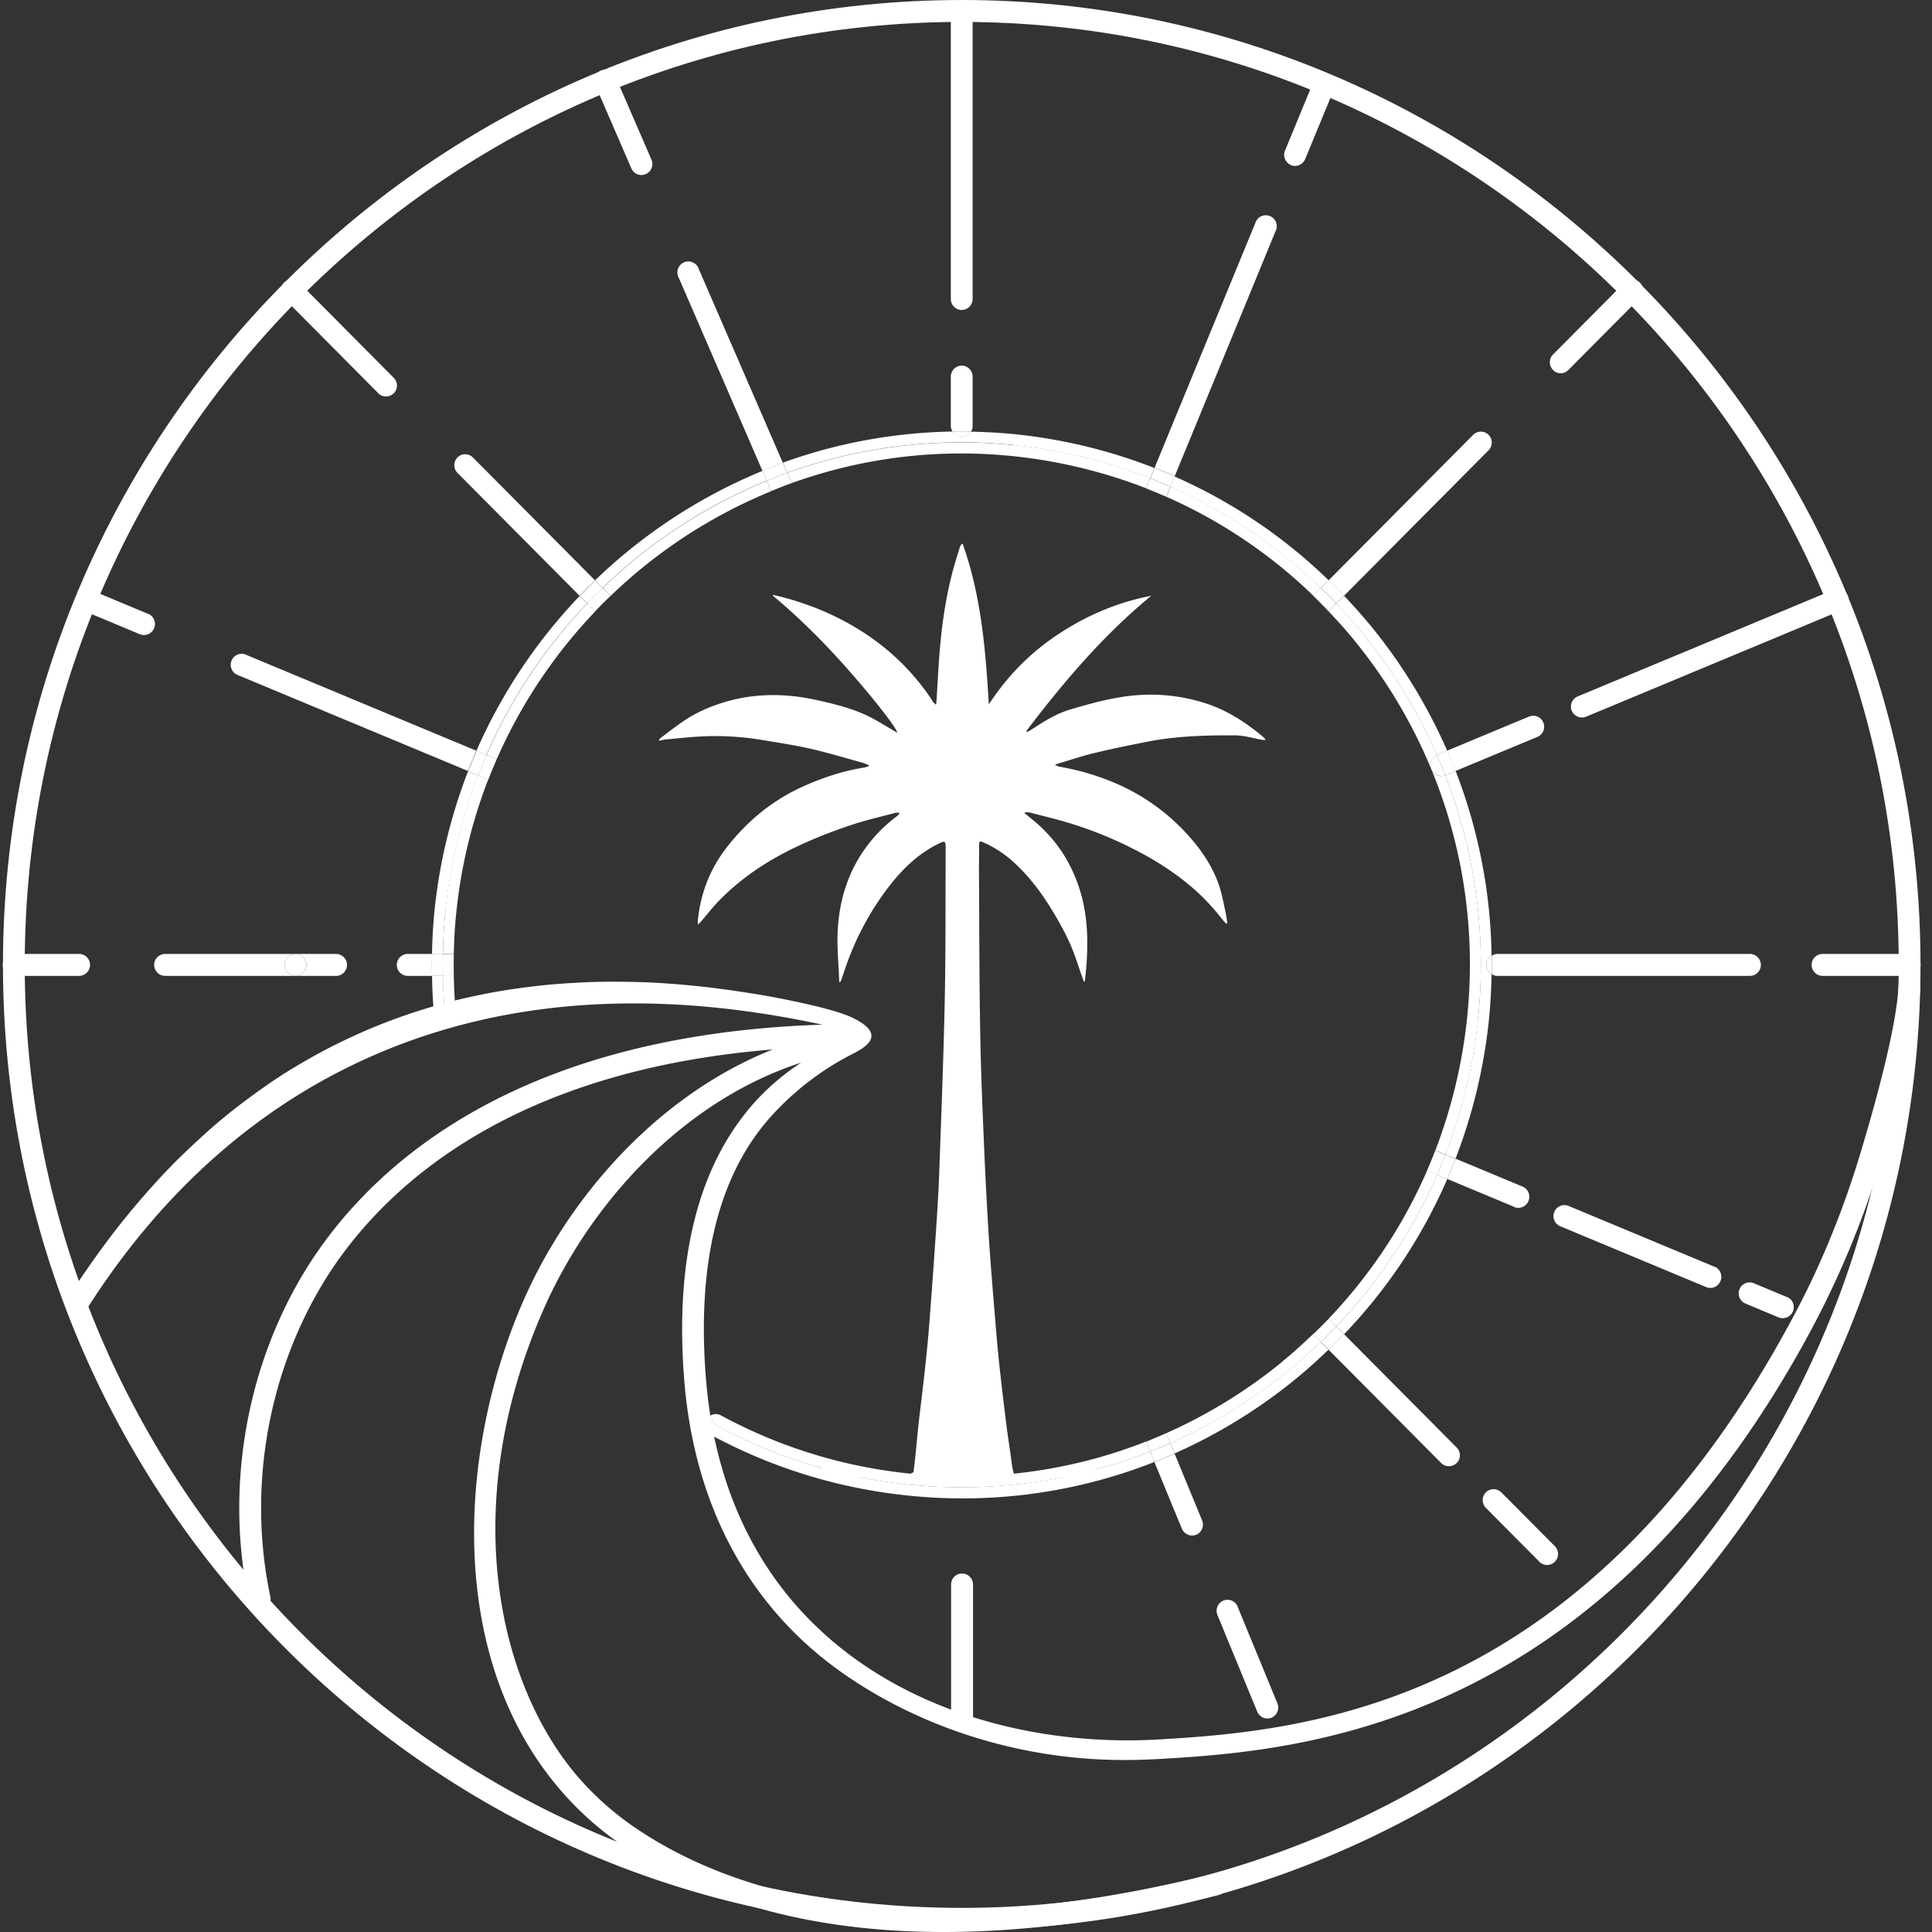 <svg width="135" height="135" viewBox="0 0 135 135" fill="none" xmlns="http://www.w3.org/2000/svg"><rect x="0" y="0" width="135" height="135" fill="#333333" stroke="none"/><path d="M82.588 106.818a.77.77 0 001 .422.77.77 0 00.408-1.006l-1.922-4.663c-.466.21-.932.402-1.408.594l1.922 4.663v-.01zM67.84 30.173a.718.718 0 00.123-.402v-3.457a.766.766 0 00-.761-.766.766.766 0 00-.762.766v3.457c0 .153.058.278.124.402h1.275zM67.22 109.949a.766.766 0 00-.761.767v9.202c0 .421.352.144.77.144v.622a.766.766 0 00.762-.766v-9.202a.774.774 0 00-.77-.767zM48.82 18.769a.767.767 0 10-1.399.622l5.861 13.521c.466-.191.942-.383 1.427-.555l-5.89-13.579v-.01zM86.48 112.257a.76.76 0 00-1-.411.769.769 0 00-.41 1.005l2.78 6.751a.77.77 0 00.703.479c.096 0 .2-.019.295-.058a.768.768 0 00.41-1.005l-2.779-6.751v-.01zM107.431 51.49a.769.769 0 00.409-1.006.76.76 0 00-.999-.412l-5.728 2.384c.21.47.4.939.59 1.418l5.728-2.385zM105.804 84.344a.77.77 0 00.999-.421.769.769 0 00-.409-1.006l-4.682-1.953c-.18.478-.38.948-.58 1.417l4.681 1.953-.009.01zM104.225 68.065a.705.705 0 00.399.125h17.651a.766.766 0 000-1.532h-17.651a.785.785 0 00-.39.124v1.283h-.009zM89.154 16.107a.77.77 0 00-.41-1.006.76.76 0 00-.999.412l-7.07 17.18c.477.181.943.382 1.409.583l7.07-17.179v.01zM23.481 66.657h-2.836a.766.766 0 010 1.533h2.836a.766.766 0 000-1.532zM17.181 45.744a.76.76 0 00-.999.411.77.77 0 00.41 1.006L32.7 53.873c.19-.478.38-.947.58-1.417l-16.108-6.712h.01zM44.118 11.769c.124.287.41.46.704.46.105 0 .21-.02.305-.068a.767.767 0 00.39-1.015l-2.522-5.822a.758.758 0 00-1.008-.393c-.39.173-.562.623-.39 1.016l2.521 5.822zM90.2 11.539a.77.77 0 00.999-.421l1.78-4.31a.77.77 0 00-.41-1.005.76.76 0 00-1 .412l-1.778 4.309a.77.77 0 00.409 1.005v.01zM67.202 21.66a.766.766 0 00.76-.766V.766a.766.766 0 00-.76-.766.766.766 0 00-.762.766v20.128c0 .422.343.767.762.767zM109.829 49.66a.77.77 0 00.999.421l17.878-7.45a.77.77 0 00.41-1.005.76.76 0 00-.999-.412l-17.879 7.45a.769.769 0 00-.409 1.005v-.009zM109.049 26.084c.2 0 .39-.076.542-.23l4.996-5.027a.772.772 0 000-1.082.76.76 0 00-1.075 0l-4.996 5.028a.772.772 0 00.543 1.311h-.01zM19.884 67.424c0-.422.343-.767.761-.767H11.54a.766.766 0 000 1.533h9.105a.766.766 0 01-.76-.766zM10.36 42.9l-3.664-1.532a.76.76 0 00-1 .411.77.77 0 00.41 1.006l3.663 1.532a.771.771 0 001-.421.77.77 0 00-.41-1.006v.01zM26.43 27.483c.153.153.343.22.543.22s.39-.077.542-.22a.772.772 0 000-1.082l-6.603-6.646a.76.76 0 00-1.075 0 .772.772 0 000 1.082l6.603 6.646h-.01z" fill="#fff"/><path d="M20.645 68.19c.42 0 .761-.343.761-.766a.764.764 0 00-.761-.767.764.764 0 00-.761.767c0 .423.34.766.761.766zM5.526 66.657H.958a.766.766 0 000 1.533h4.568a.766.766 0 000-1.532zM93.92 41.626l10.095-10.16a.772.772 0 000-1.082.76.76 0 00-1.075 0l-10.095 10.16c.361.355.723.718 1.075 1.092v-.01zM119.81 88.519l-10.2-4.252a.76.76 0 00-.999.412.769.769 0 00.409 1.005l10.2 4.252a.77.77 0 00.295.058c.295 0 .58-.182.704-.48a.769.769 0 00-.409-1.005v.01zM104.9 104.281a.76.76 0 00-1.075 0 .772.772 0 000 1.082l3.739 3.763a.755.755 0 001.085 0 .772.772 0 000-1.082l-3.74-3.763h-.009zM93.92 93.23c-.352.364-.714.728-1.085 1.082l7.869 7.919a.74.74 0 00.542.221c.2 0 .39-.077.543-.221a.772.772 0 000-1.082l-7.87-7.919zM41.578 40.554l-8.535-8.59a.76.76 0 00-1.075 0 .772.772 0 000 1.082l8.535 8.59c.352-.374.714-.728 1.075-1.082zM30.188 66.657h-1.693a.766.766 0 000 1.533h1.693c-.01-.508-.01-1.025 0-1.532zM124.872 90.635l-2.322-.967a.76.76 0 00-.999.412.77.77 0 00.41 1.005l2.321.968a.77.77 0 00.999-.421.769.769 0 00-.409-1.006v.01zM133.436 66.657h-6.08a.765.765 0 000 1.533h6.08a.765.765 0 000-1.532zM100.01 53.75s.019.03.029.05c-.01-.03-.029-.06-.039-.09v.04h.01zM31.121 63.708a36.576 36.576 0 012.293-9.538l-.704-.287a37.505 37.505 0 00-2.35 9.758 35.618 35.618 0 00-.171 3.026h.76c.02-.977.067-1.954.172-2.95v-.01zM41.026 42.172l-.524-.527a37.352 37.352 0 00-7.212 10.82l.695.288a36.317 36.317 0 017.04-10.581zM70.893 31.112c3.33.345 6.508 1.14 9.477 2.308l.295-.718a37.128 37.128 0 00-9.696-2.356 38.352 38.352 0 00-3.13-.182.735.735 0 01-1.275-.01c-4.13.067-8.126.824-11.856 2.174l.305.699a35.916 35.916 0 0115.88-1.925v.01zM81.78 100.843l.294.718a37.235 37.235 0 008.506-5.238 37.856 37.856 0 002.246-2.01l-.542-.547a36.414 36.414 0 01-10.515 7.077h.01zM100.99 54.17a36.547 36.547 0 012.293 16.969 36.551 36.551 0 01-2.293 9.538l.714.296a37.797 37.797 0 002.341-9.757c.104-1.054.161-2.107.18-3.15a.749.749 0 01-.371-.642c0-.278.152-.508.371-.642a37.139 37.139 0 00-2.512-12.908l-.704.297h-.019zM93.378 92.684l.542.546a36.813 36.813 0 007.203-10.83l-.714-.297a36.5 36.5 0 01-7.04 10.581h.009zM92.292 41.09l.543-.546a36.544 36.544 0 00-10.762-7.249l-.295.718A36.057 36.057 0 0192.292 41.1v-.01zM100.41 52.753l.019-.01.694-.287a37.539 37.539 0 00-5.205-8.56 37.91 37.91 0 00-1.998-2.26l-.542.545a36.496 36.496 0 017.032 10.582v-.01zM53.586 33.592l-.304-.69a37.304 37.304 0 00-11.704 7.651l.523.527a36.374 36.374 0 0111.476-7.488h.009zM30.95 68.199h-.761c.018.977.066 1.953.161 2.92a.769.769 0 00.838.69.718.718 0 00.342-.134l-.419-.632a35.075 35.075 0 01-.152-2.844h-.01zM63.51 103.735a35.752 35.752 0 01-13.502-4.165l-.418-.632a.769.769 0 00-.257.268.775.775 0 00.314 1.043 36.74 36.74 0 0013.787 4.252 36.89 36.89 0 003.835.201c4.624 0 9.153-.871 13.397-2.547l-.295-.728a36.018 36.018 0 01-16.861 2.308z" fill="#fff"/><path d="M30.95 66.657h-.761c-.01.508-.01 1.025 0 1.533h.761c-.01-.508 0-1.025 0-1.532zM33.995 52.753l-.695-.287c-.2.47-.4.938-.58 1.417l.704.288c.18-.48.38-.948.58-1.418h-.01zM93.92 93.23l-.542-.546c-.352.374-.714.728-1.075 1.082l.542.546c.371-.354.733-.718 1.085-1.082h-.01zM42.11 41.09l-.523-.527c-.371.354-.723.718-1.075 1.082l.523.527c.352-.373.714-.728 1.075-1.082zM80.371 101.427l.295.728c.476-.182.942-.383 1.408-.594l-.295-.718c-.466.211-.932.402-1.408.584zM67.202 30.537a.755.755 0 00.637-.364h-1.275c.134.22.362.374.638.374v-.01zM100.408 82.103l.714.297c.2-.47.399-.939.58-1.417l-.713-.297c-.181.479-.381.948-.581 1.417zM93.378 42.172l.542-.546a38.798 38.798 0 00-1.075-1.092l-.542.546c.37.354.723.718 1.075 1.082v.01zM100.408 52.753c.2.47.4.939.581 1.417h.019l.704-.297a26.598 26.598 0 00-.59-1.417l-.695.288-.019.01zM81.79 34.004l.294-.718a36.411 36.411 0 00-1.408-.585l-.295.719c.476.181.951.383 1.408.584zM55.013 33.046l-.304-.7c-.476.173-.952.365-1.428.556l.305.69c.476-.192.942-.383 1.427-.556v.01zM103.854 67.423a.75.75 0 00.371.642v-1.283a.75.75 0 00-.371.641zM31.863 70.966a38.218 38.218 0 01-.153-2.767h-.76c.018.958.066 1.906.151 2.844l.42.632a.758.758 0 00.342-.709z" fill="#fff"/><path d="M100.409 52.753a36.487 36.487 0 00-7.032-10.581l-.542.546c.657.689 1.294 1.397 1.893 2.144A35.816 35.816 0 01100 53.72a.764.764 0 01.409-.957v-.01zM33.995 52.753l.714.297a35.73 35.73 0 016.88-10.323l-.553-.555a36.507 36.507 0 00-7.04 10.58zM63.51 103.735a35.778 35.778 0 0016.86-2.308l-.286-.699c-5.176 2.04-10.8 2.825-16.499 2.241a35.105 35.105 0 01-13.216-4.07.74.74 0 00-.78.048l.419.632a36.1 36.1 0 0013.501 4.165v-.009zM89.619 95.136a35.688 35.688 0 01-8.126 5.008l.286.699a36.226 36.226 0 0010.514-7.077l-.543-.546c-.685.661-1.389 1.303-2.131 1.906v.01zM103.283 71.139a36.43 36.43 0 00-2.293-16.968.717.717 0 01-.276.057.772.772 0 01-.676-.421c2.217 5.39 3.092 11.29 2.483 17.255a36.475 36.475 0 01-2.226 9.327l.704.287a36.644 36.644 0 002.293-9.537h-.009zM99.715 81.806a35.435 35.435 0 01-6.87 10.332l.533.537a36.516 36.516 0 007.041-10.582l-.704-.287zM42.11 41.09l.552.555A35.568 35.568 0 0153.9 34.319l-.314-.718A36.326 36.326 0 0042.11 41.09zM31.12 63.708a34.242 34.242 0 00-.17 2.95h.76c.02-.958.067-1.916.172-2.873a35.91 35.91 0 012.236-9.327l-.714-.297a36.672 36.672 0 00-2.293 9.537l.01.01zM81.788 34.004l-.285.708a35.18 35.18 0 0110.267 6.914l.532-.536a36.247 36.247 0 00-10.514-7.086zM70.893 31.112a35.915 35.915 0 00-15.88 1.925l.314.718a34.916 34.916 0 0115.49-1.877 35.852 35.852 0 019.268 2.24l.285-.708a36.062 36.062 0 00-9.477-2.308v.01zM91.76 93.22l.542.546c.371-.354.723-.718 1.075-1.082l-.532-.536c-.353.364-.714.728-1.085 1.082v-.01z" fill="#fff"/><path d="M33.414 54.17l.714.297c.18-.478.38-.948.58-1.417l-.713-.297c-.2.47-.4.939-.58 1.417zM30.95 68.199h.76a41.19 41.19 0 010-1.532h-.76a41.19 41.19 0 000 1.532zM53.586 33.592l.314.718c.476-.192.942-.383 1.427-.555l-.314-.719c-.476.173-.951.364-1.427.556zM80.37 33.42l-.285.708c.476.182.942.383 1.408.584l.286-.708c-.467-.201-.933-.403-1.409-.585zM80.085 100.728l.285.699c.476-.182.942-.383 1.409-.584l-.286-.699c-.466.211-.932.402-1.408.594v-.01zM41.025 42.172l.552.555c.352-.373.714-.727 1.076-1.082l-.552-.555c-.371.354-.724.718-1.076 1.082zM92.293 41.09l-.533.536c.361.354.723.718 1.075 1.092l.542-.546a38.266 38.266 0 00-1.075-1.082h-.01zM100.714 54.228c.095 0 .18-.02.276-.058-.181-.478-.381-.948-.581-1.417a.764.764 0 00-.41.958c.01.029.03.057.039.086a.76.76 0 00.676.421v.01zM100.99 80.686l-.704-.288c-.181.48-.381.948-.58 1.418l.703.287c.2-.47.4-.938.581-1.417z" fill="#fff"/><path d="M67.202 134.856c-36.947 0-66.995-30.25-66.995-67.423S30.265 0 67.202 0c36.937 0 66.995 30.25 66.995 67.423 0 37.174-30.058 67.424-66.995 67.424v.009zm0-133.324c-36.1 0-65.473 29.56-65.473 65.891s29.373 65.892 65.473 65.892c36.1 0 65.473-29.561 65.473-65.892 0-36.33-29.373-65.89-65.473-65.89z" fill="#fff"/><path d="M133.456 68.228a.767.767 0 00-.8.728c-.114 2.183-1.018 6.166-2.626 11.52-1.208 4.03-2.759 7.842-4.615 11.328-14.529 27.386-33.997 29.139-44.454 29.742-13.654.795-30.143-5.832-31.646-25.366-.61-7.948.894-14.039 4.49-18.089a19.704 19.704 0 015.614-4.367c.714-.373 2.845-1.321.134-2.614-1-.479-2.96-.91-4.044-1.14a55.636 55.636 0 00-3.112-.574 71.912 71.912 0 00-3.035-.421 65.785 65.785 0 00-2.969-.268 49.593 49.593 0 00-2.892-.106c-.961-.01-1.884 0-2.826.048-.942.048-1.837.105-2.75.201-.894.096-1.789.21-2.683.355-.895.143-1.751.316-2.607.507-.857.192-1.703.412-2.54.66-.838.25-1.656.518-2.465.815-.809.297-1.608.613-2.398.967s-1.56.718-2.322 1.11c-.76.393-1.512.824-2.255 1.265-.742.44-1.475.919-2.179 1.417a54.476 54.476 0 00-2.112 1.56c-.695.547-1.38 1.121-2.036 1.715a59.751 59.751 0 00-1.97 1.858 47.232 47.232 0 00-1.893 2.01 58.514 58.514 0 00-1.827 2.155c-.6.747-1.19 1.523-1.75 2.298a68.433 68.433 0 00-1.685 2.442c-.105.153-.2.316-.305.47a.775.775 0 00.229 1.062.764.764 0 001.056-.23c4.5-7.019 10.124-12.39 16.708-15.972 9.791-5.315 21.4-6.56 34.568-3.715-22.978.746-32.636 11.184-36.442 17.696-3.93 6.731-5.243 14.976-3.616 22.618.076.364.39.603.742.603.057 0 .105 0 .162-.019a.773.773 0 00.59-.91c-1.55-7.268-.295-15.11 3.435-21.517 3.435-5.898 11.932-15.14 31.666-16.738-8.078 3.208-14.292 10.38-17.441 17.6-4.615 10.562-5.452 25.386 3.083 34.684a22.473 22.473 0 004.148 3.533C50.333 133.497 58.192 135 65.937 135c6.822 0 13.559-1.168 19.22-2.585a.764.764 0 00.552-.929.758.758 0 00-.923-.556c-21.332 5.344-33.616 1.293-40.162-3.054a20.803 20.803 0 01-3.864-3.294c-5.813-6.34-8.934-19.008-2.806-33.027 3.197-7.316 9.648-14.584 18.03-17.304a16.542 16.542 0 00-3.292 2.815c-3.891 4.376-5.537 10.85-4.89 19.248.685 8.915 4.557 16.058 11.18 20.664 5.223 3.63 12.112 6.004 19.572 6.004.837 0 1.684-.028 2.531-.076 9.99-.584 30.752-2.222 45.682-30.375a64.496 64.496 0 004.729-11.606c1.141-3.81 2.54-8.972 2.683-11.883a.768.768 0 00-.723-.805v-.01z" fill="#fff"/><path d="M80.474 41.607c-3.359 2.758-6.146 6.033-8.754 9.47l.048.068c.076-.039.152-.068.219-.106.875-.574 1.75-1.149 2.75-1.446 1.912-.574 3.825-1.082 5.823-1.053 1.294.02 2.56.23 3.796.642 1.37.46 2.56 1.216 3.673 2.116.143.115.295.23.419.402-.076 0-.162.01-.238 0-.647-.115-1.275-.316-1.931-.316-2.037-.01-4.082.048-6.09.44-1.256.25-2.512.498-3.758.805-.866.21-1.704.498-2.56.747-.029 0-.057.028-.152.086.142.048.238.096.333.115 1.58.278 3.083.747 4.52 1.436a14.502 14.502 0 014.51 3.419c.922 1.034 1.684 2.183 2.121 3.495.2.613.305 1.245.447 1.877.048.23.077.469.105.708-.019.01-.038.03-.057.039-.086-.087-.171-.163-.247-.259-.685-.871-1.437-1.695-2.293-2.403-1.237-1.035-2.598-1.887-4.035-2.605a27.435 27.435 0 00-4.339-1.752c-.932-.288-1.884-.508-2.826-.757-.104-.029-.228-.01-.342-.019 0 .02-.01.038-.02.067.172.144.343.278.515.421 1.627 1.312 2.74 2.978 3.358 4.99.59 1.924.58 3.878.39 5.85a83.22 83.22 0 00-.057.498.16.16 0 00-.066.01c-.114-.326-.238-.651-.343-.977-.266-.814-.561-1.609-.951-2.365-.961-1.839-2.055-3.582-3.587-4.98a7.77 7.77 0 00-2.141-1.407c-.257-.115-.295-.087-.295.21 0 .69-.02 1.389-.01 2.078.02 3.696.02 7.393.086 11.09.047 2.69.162 5.371.276 8.052.095 2.193.21 4.386.352 6.579.124 1.858.285 3.715.438 5.573.085 1.063.18 2.126.295 3.18.142 1.292.295 2.575.456 3.868.115.89.257 1.771.371 2.662.029.23.143 1.082.352 1.082 1.59 0 3.178-.795 4.758-.795h.333c.238.019.38.173.38.383 0 .22-.152.383-.4.393H57.706c-.21-.019-.333-.144-.333-.374 0-.229.114-.373.333-.402.086-.009.18 0 .266 0 1.808 0 2.027.795 3.825.795.229 0 2.008-.172 2.037-.402.142-1.015.285-2.825.409-3.84.152-1.255.304-2.519.437-3.773.115-1.082.22-2.164.295-3.256.153-1.934.286-3.878.419-5.812.095-1.437.19-2.863.238-4.3.143-3.926.295-7.852.38-11.778.077-3.63.048-7.258.067-10.897 0-.403-.076-.431-.447-.25-1.427.69-2.54 1.753-3.502 2.998a19.79 19.79 0 00-2.968 5.449c-.133.373-.257.746-.38 1.12-.02.048-.058.086-.106.172-.019-.086-.038-.124-.038-.172-.038-1.14-.161-2.289-.104-3.428.114-2.337.828-4.472 2.321-6.301.533-.66 1.152-1.226 1.827-1.743a.452.452 0 00.172-.23c-.096 0-.19-.019-.276 0-1.009.268-2.018.498-3.007.824a35.007 35.007 0 00-3.074 1.168c-2.321 1.005-4.453 2.308-6.241 4.137-.428.43-.8.92-1.2 1.388-.075.086-.16.173-.275.297-.01-.105-.029-.163-.029-.21.181-1.916.838-3.649 2.018-5.171 1.436-1.849 3.197-3.304 5.328-4.262 1.37-.622 2.788-1.091 4.272-1.33.114-.02.219-.058.333-.096v-.077c-.152-.058-.304-.125-.457-.173-1.18-.325-2.36-.68-3.549-.957-1.094-.249-2.198-.421-3.31-.603a20.198 20.198 0 00-3.95-.288c-.98.03-1.96.144-2.94.23-.123.01-.247.058-.37.077-.02 0-.048-.01-.105-.029.057-.067.095-.115.142-.153.8-.603 1.58-1.235 2.474-1.705.828-.43 1.703-.746 2.607-.967 1.465-.354 2.95-.402 4.444-.22.533.067 1.056.172 1.58.287 1.236.278 2.464.594 3.596 1.178.58.306 1.142.66 1.703.986.038.02.076.048.124.077.019-.306-2.094-2.95-4.006-5.056-1.456-1.6-2.997-3.122-4.681-4.52.028-.067 0 .01.028-.057 1.998.46 3.882 1.177 5.652 2.221 2.093 1.236 3.844 2.825 5.233 4.827.105.143.19.296.286.44.038.057.104.096.2.191.019-.153.038-.248.038-.335.095-1.436.152-2.882.304-4.318.18-1.724.466-3.438.942-5.104.124-.44.267-.881.4-1.312a.475.475 0 01.171-.201c1.303 3.629 1.608 7.421 1.836 11.242 1.313-2.011 2.95-3.668 4.939-4.96 1.979-1.293 4.11-2.193 6.432-2.634l.01-.019z" fill="#fff"/></svg>